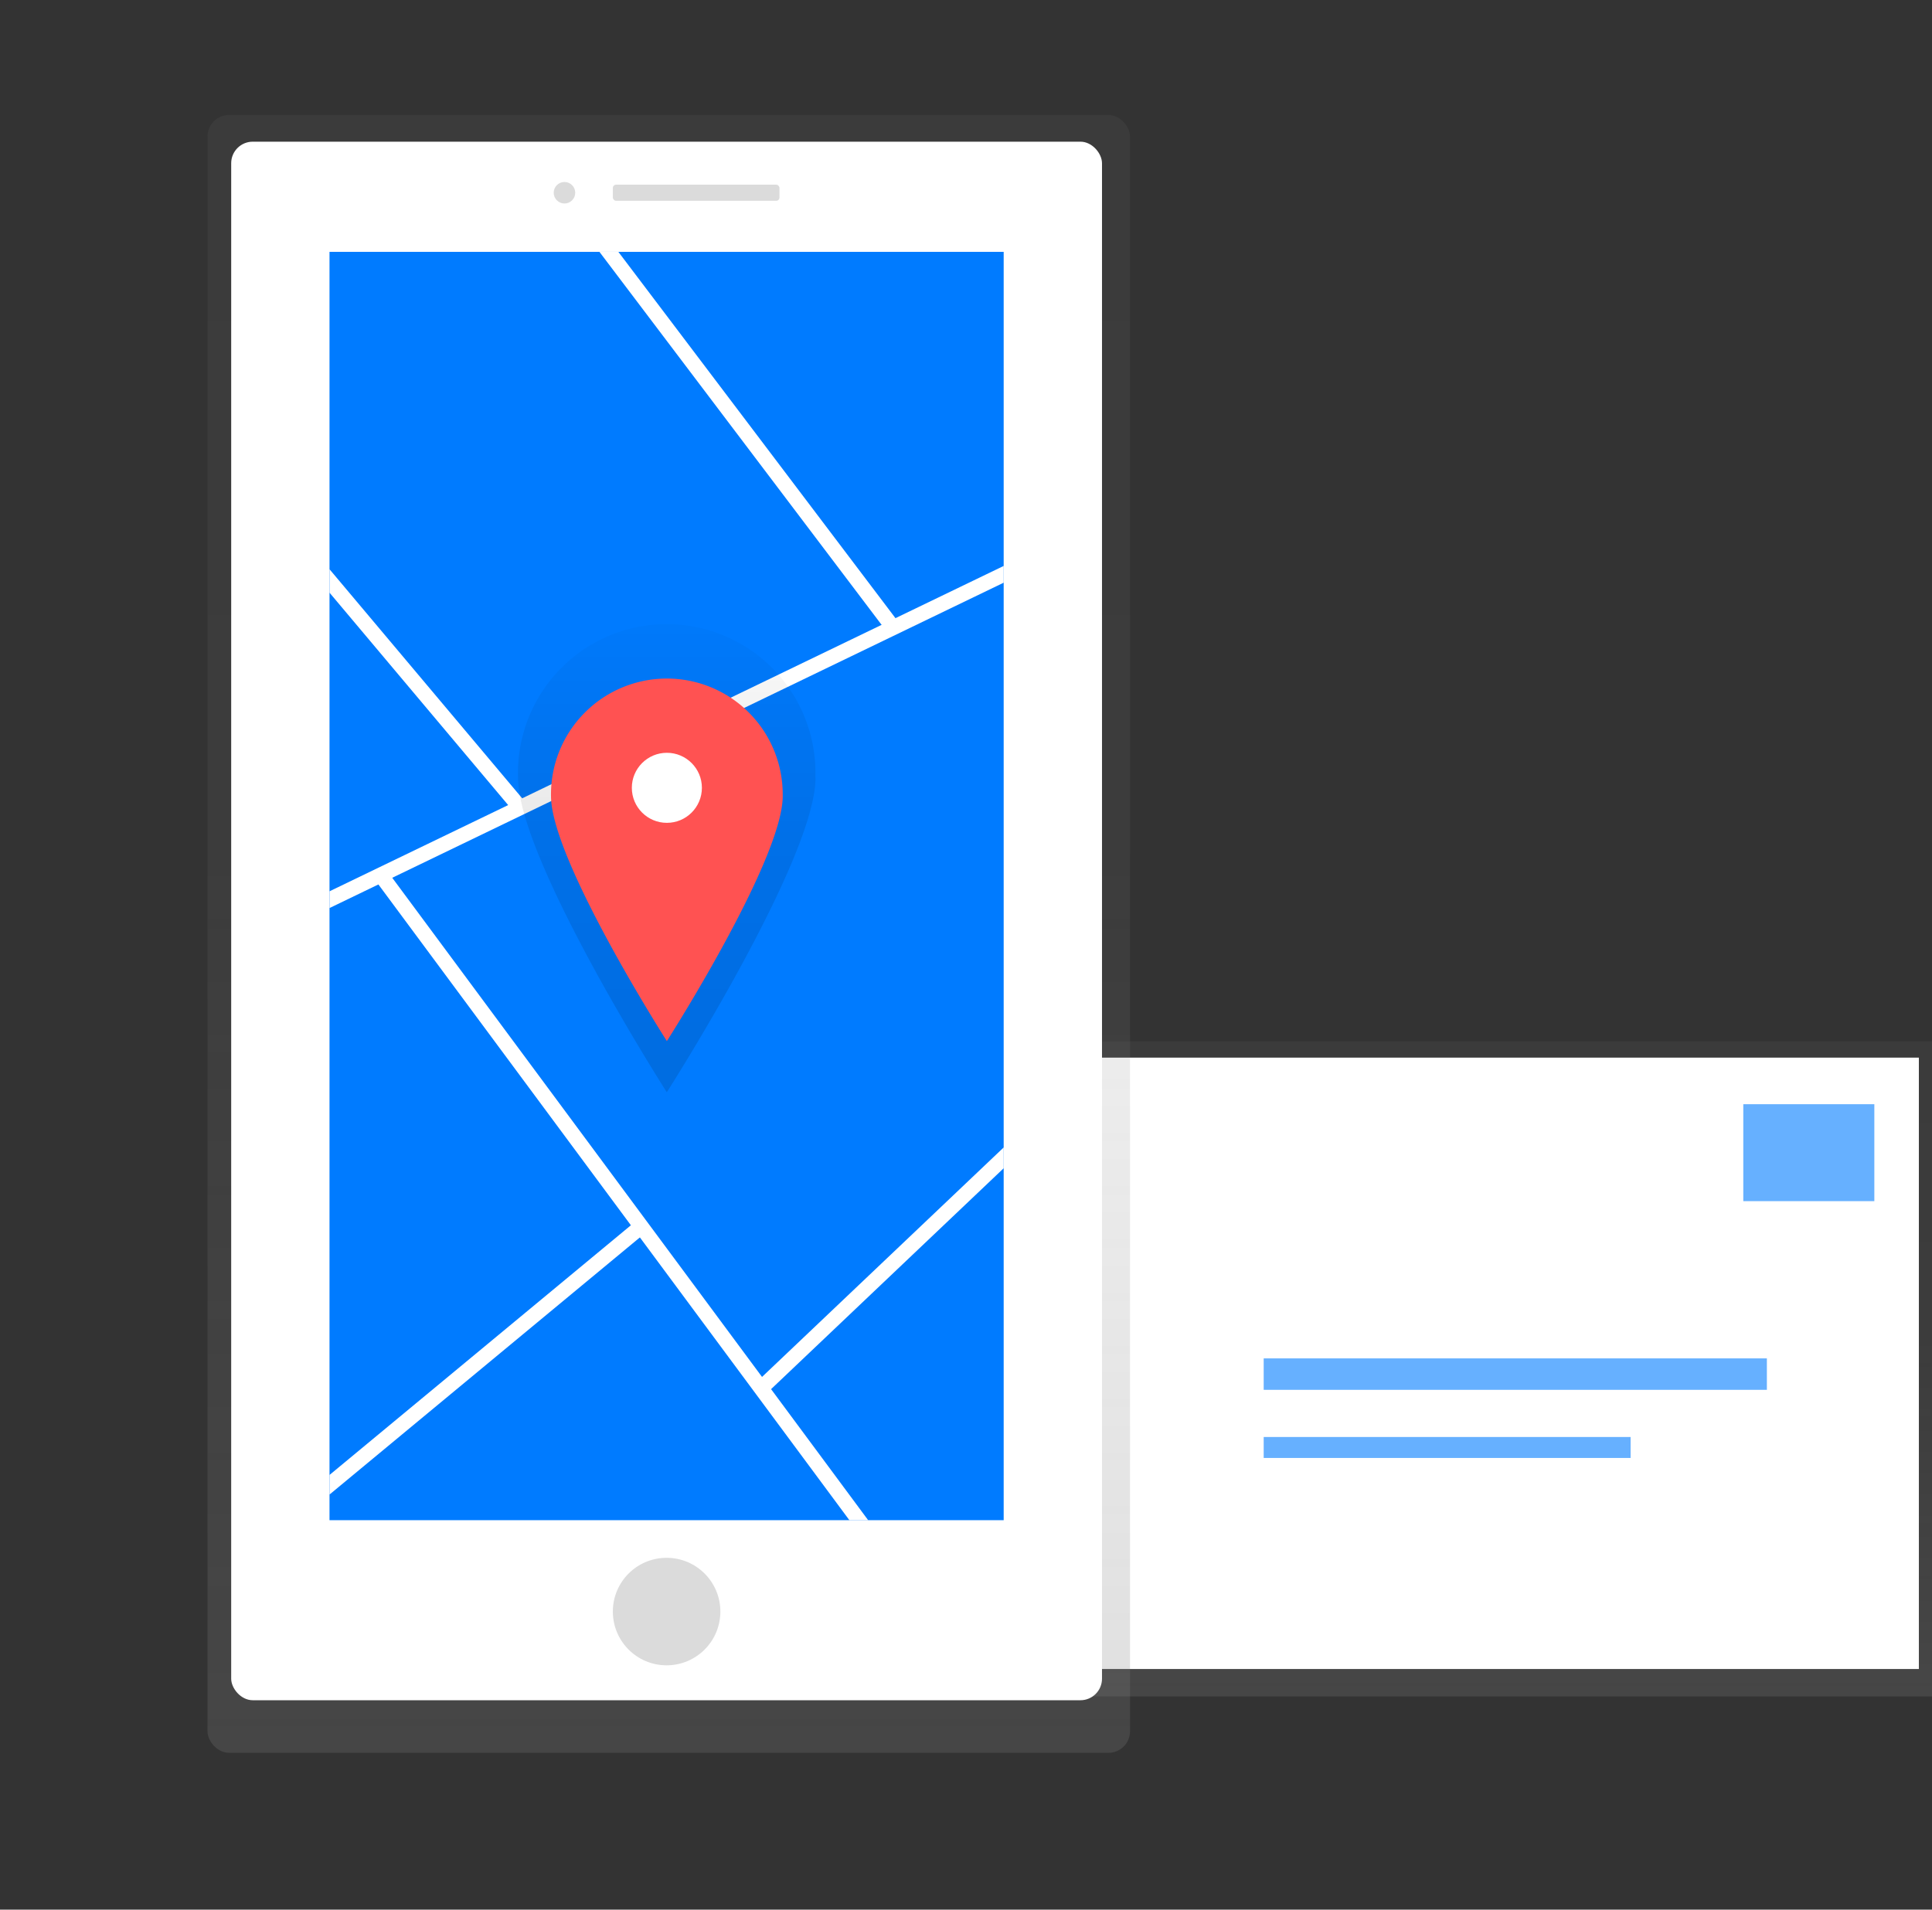 <svg id="a2be76dc-ded0-4276-979b-9321ffa4ea47" data-name="Layer 1" xmlns="http://www.w3.org/2000/svg" xmlns:xlink="http://www.w3.org/1999/xlink" width="896.26" height="886.06" viewBox="0 0 896.26 886.06"><rect x="0" y="0" width="896.26" height="886.06" fill="#333333" stroke="none"/><defs><linearGradient id="a2b2d1fc-0308-42ae-9fb3-5a28a5ecf355" x1="654.31" y1="787.12" x2="654.31" y2="483.17" gradientUnits="userSpaceOnUse"><stop offset="0" stop-color="gray" stop-opacity="0.25"/><stop offset="0.54" stop-color="gray" stop-opacity="0.12"/><stop offset="1" stop-color="gray" stop-opacity="0.1"/></linearGradient><linearGradient id="d3ada255-7071-4392-8697-9e7bf8640a14" x1="310.24" y1="813.28" x2="310.24" y2="53.35" xlink:href="#a2b2d1fc-0308-42ae-9fb3-5a28a5ecf355"/><clipPath id="ad42cf0d-12b9-4ed3-b81e-3fe00c5fae65" transform="translate(-103.74 -16.68)"><rect id="a4571f71-7401-4714-9f7d-472da655db57" data-name="&lt;Rectangle&gt;" x="256.61" y="133.55" width="312.75" height="588.49" fill="#007bff"/></clipPath><linearGradient id="ccece478-ff56-431e-aa3f-34a39bd33814" x1="413.1" y1="523.43" x2="413.1" y2="308.51" gradientUnits="userSpaceOnUse"><stop offset="0" stop-opacity="0.12"/><stop offset="0.55" stop-opacity="0.09"/><stop offset="1" stop-opacity="0.02"/></linearGradient><linearGradient id="3dafc59e-19bf-4cbd-8b3f-7488466527c3" x1="309.36" y1="376.83" x2="309.36" y2="335.13" xlink:href="#ccece478-ff56-431e-aa3f-34a39bd33814"/></defs><title>mail1</title><rect x="412.36" y="483.17" width="483.89" height="303.95" fill="url(#a2b2d1fc-0308-42ae-9fb3-5a28a5ecf355)"/><rect x="412.36" y="490.73" width="477.81" height="283.67" fill="#fff"/><g opacity="0.6"><rect x="808.72" y="512.34" width="60.79" height="44.98" fill="#007bff"/><rect x="586.23" y="630.28" width="233.43" height="14.59" fill="#007bff"/><rect x="586.23" y="666.75" width="170.21" height="9.73" fill="#007bff"/></g><rect x="96.26" y="53.35" width="427.96" height="759.94" rx="10" ry="10" fill="url(#d3ada255-7071-4392-8697-9e7bf8640a14)"/><rect x="107.25" y="65.74" width="403.97" height="723.15" rx="10" ry="10" fill="#fff"/><rect id="c7b02336-9701-4e2a-9a3b-1f471733f396" data-name="&lt;Rectangle&gt;" x="152.86" y="116.86" width="312.75" height="588.49" fill="#007bff"/><g clip-path="url(#ad42cf0d-12b9-4ed3-b81e-3fe00c5fae65)"><line x1="28.17" y1="477.63" x2="652.82" y2="176.11" fill="#2196f3" stroke="#fff" stroke-miterlimit="10" stroke-width="7"/><line x1="195.68" y1="2.11" x2="414.35" y2="291.22" fill="#2196f3" stroke="#fff" stroke-miterlimit="10" stroke-width="7"/><line x1="15.2" y1="105.86" x2="241.32" y2="374.74" fill="#2196f3" stroke="#fff" stroke-miterlimit="10" stroke-width="7"/><line x1="176.63" y1="405.97" x2="530.7" y2="883.98" fill="#2196f3" stroke="#fff" stroke-miterlimit="10" stroke-width="7"/><line x1="2.23" y1="813.73" x2="297.46" y2="569.09" fill="#2196f3" stroke="#fff" stroke-miterlimit="10" stroke-width="7"/><line x1="575.01" y1="433.32" x2="353.05" y2="644.14" fill="#2196f3" stroke="#fff" stroke-miterlimit="10" stroke-width="7"/></g><circle cx="309.24" cy="747.75" r="24.94" fill="#dbdbdb"/><circle cx="261.86" cy="89.43" r="4.99" fill="#dbdbdb"/><rect x="284.3" y="85.69" width="77.3" height="7.48" rx="1.5" ry="1.5" fill="#dbdbdb"/><path d="M482.07,377.47c0,38.09-69,146-69,146s-69-107.86-69-146a69,69,0,1,1,137.93,0Z" transform="translate(-103.74 -16.68)" fill="url(#ccece478-ff56-431e-aa3f-34a39bd33814)"/><circle cx="309.36" cy="355.98" r="20.85" fill="url(#3dafc59e-19bf-4cbd-8b3f-7488466527c3)"/><path d="M466.85,386c0,29.68-53.75,113.74-53.75,113.74S359.35,415.65,359.35,386a53.75,53.75,0,1,1,107.49,0Z" transform="translate(-103.74 -16.68)" fill="#ff5252"/><circle cx="309.36" cy="365.54" r="16.25" fill="#fff"/></svg>